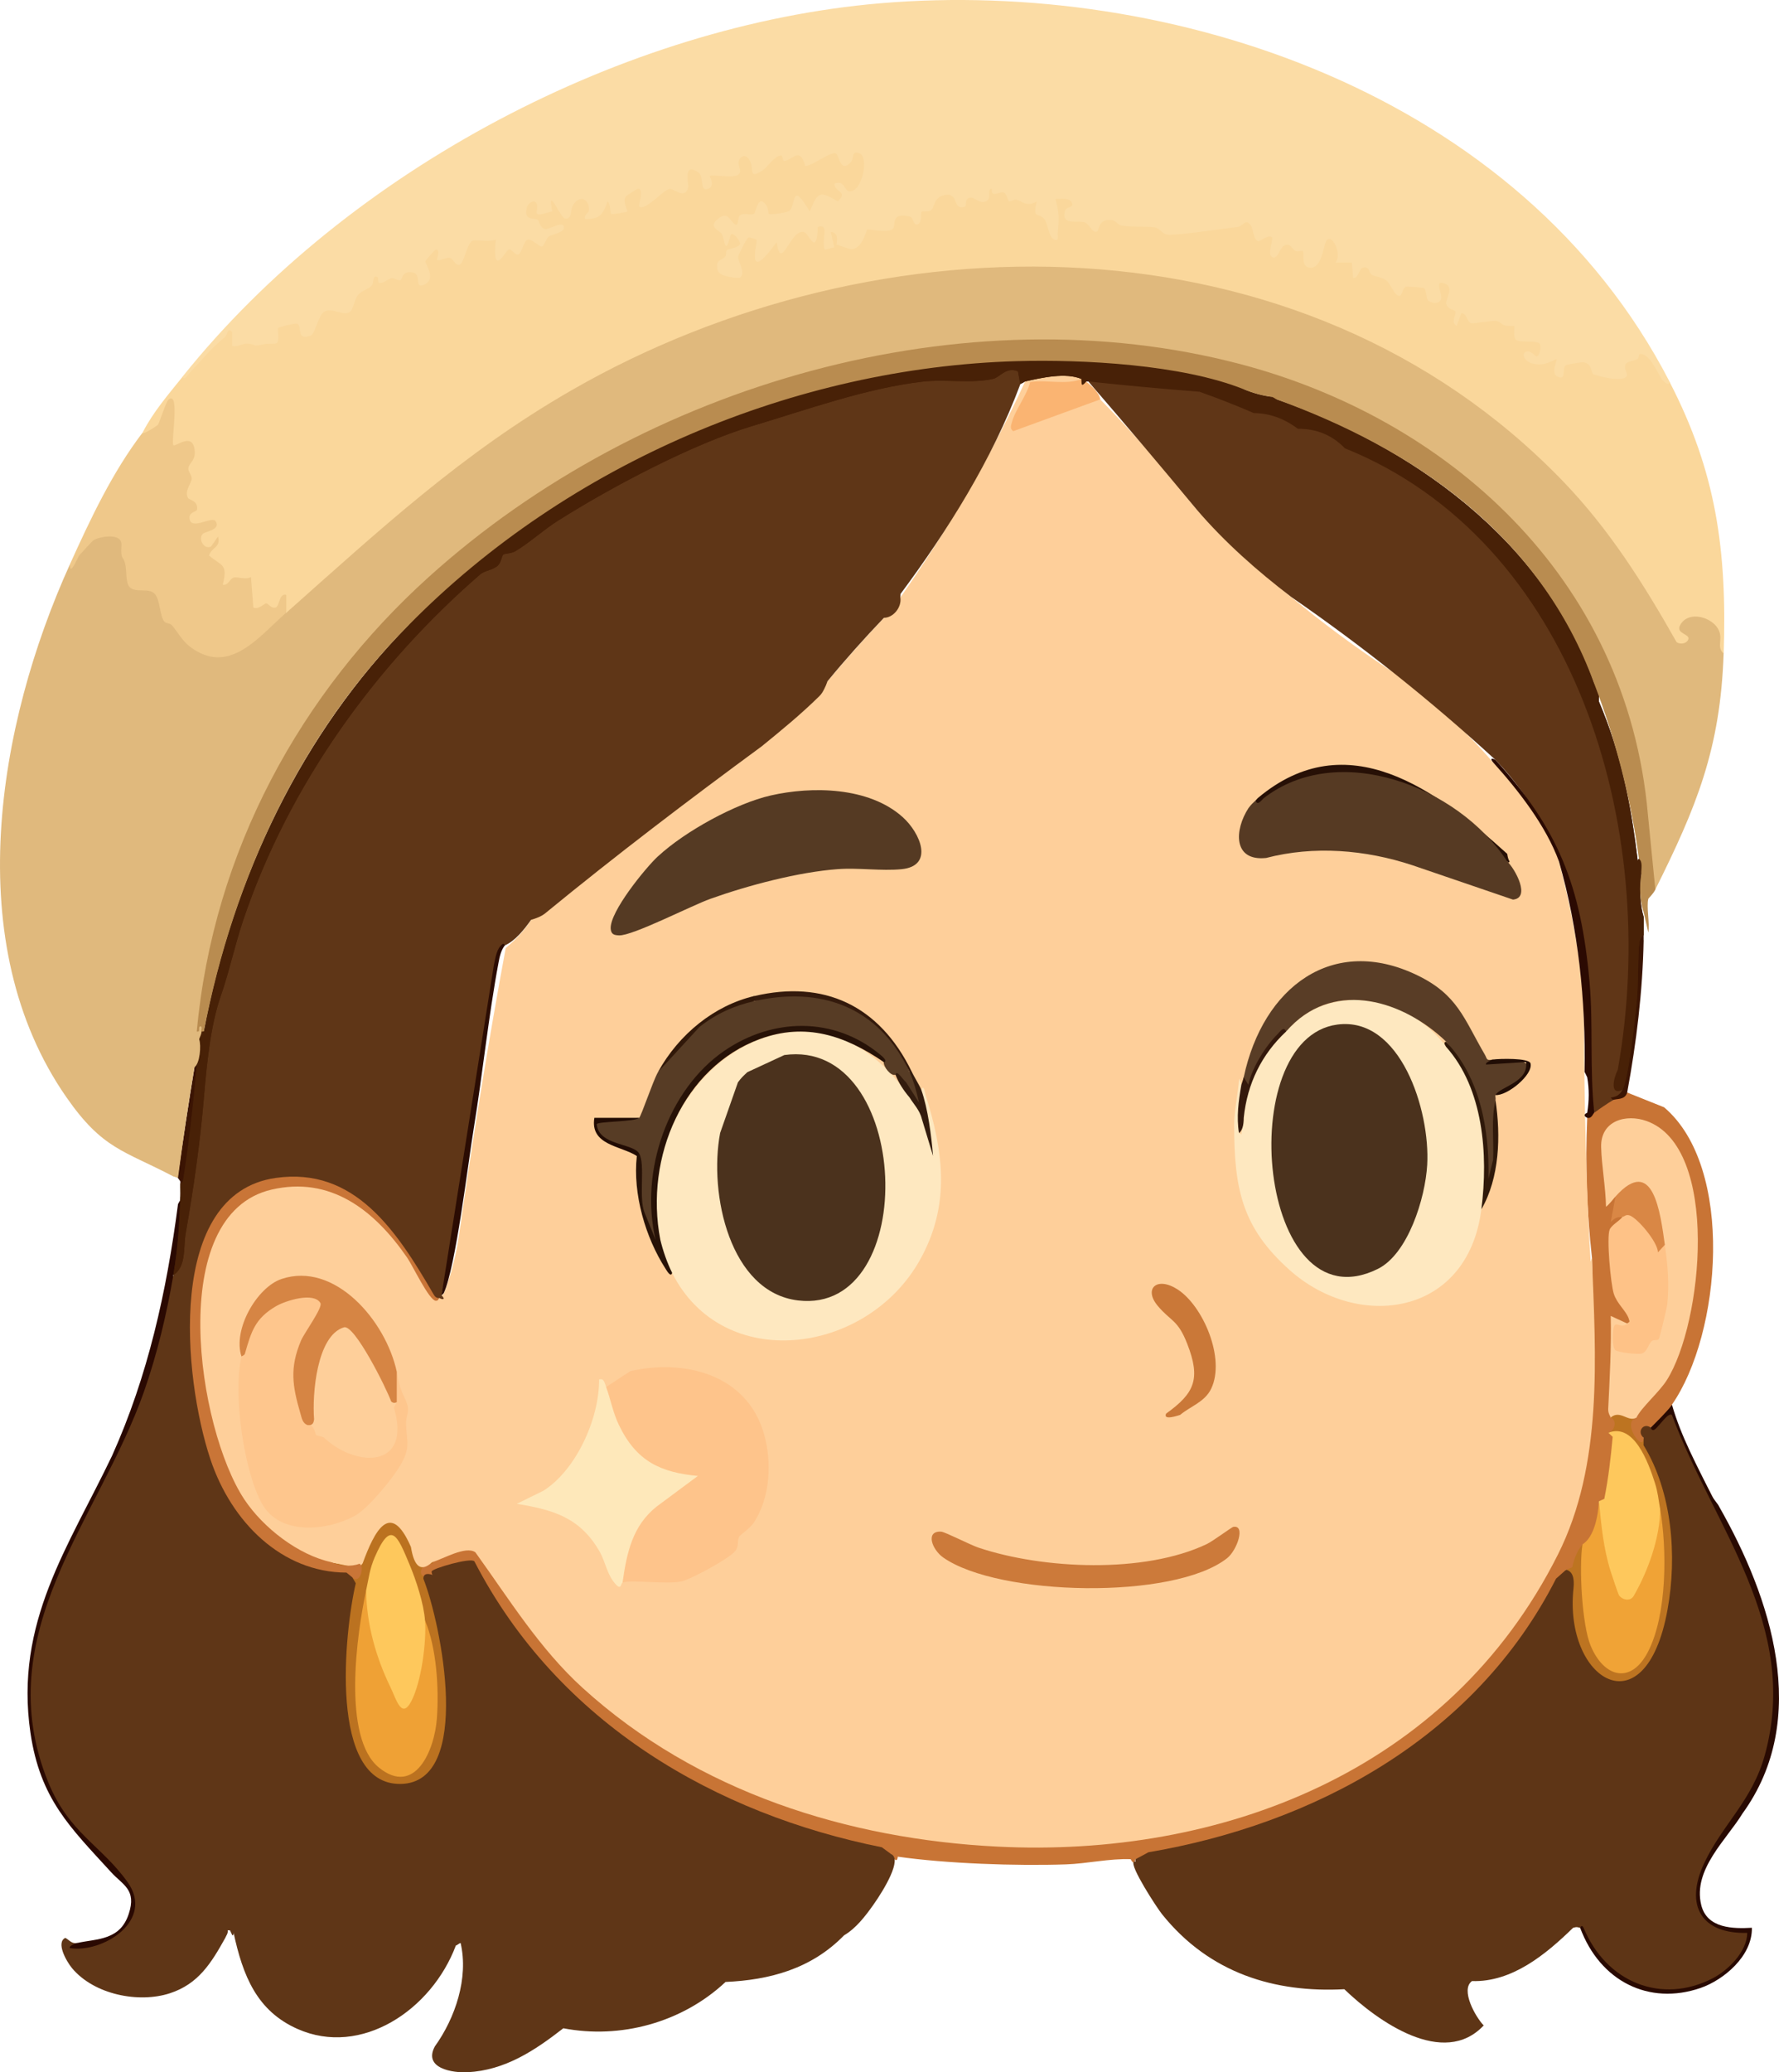 <?xml version="1.0" encoding="UTF-8"?>
<svg id="Capa_2" data-name="Capa 2" xmlns="http://www.w3.org/2000/svg" viewBox="0 0 282.07 328.49">
  <defs>
    <style>
      .cls-1 {
        fill: #b98c50;
      }

      .cls-2 {
        fill: #220c04;
      }

      .cls-3 {
        fill: #603617;
      }

      .cls-4 {
        fill: #3b1503;
      }

      .cls-5 {
        fill: #2f190a;
      }

      .cls-6 {
        fill: #bd7421;
      }

      .cls-7 {
        fill: #fbdca5;
      }

      .cls-8 {
        fill: #fab472;
      }

      .cls-9 {
        fill: #482107;
      }

      .cls-10 {
        fill: #e0b97d;
      }

      .cls-11 {
        fill: #2b0c03;
      }

      .cls-12 {
        fill: #c87435;
      }

      .cls-13 {
        fill: #fec68d;
      }

      .cls-14 {
        fill: #fee8ba;
      }

      .cls-15 {
        fill: #210d05;
      }

      .cls-16 {
        fill: #593d26;
      }

      .cls-17 {
        fill: #fad79b;
      }

      .cls-18 {
        fill: #290a02;
      }

      .cls-19 {
        fill: #331c0e;
      }

      .cls-20 {
        fill: #bb7220;
      }

      .cls-21 {
        fill: #c97537;
      }

      .cls-22 {
        fill: #563a23;
      }

      .cls-23 {
        fill: #2a0902;
      }

      .cls-24 {
        fill: #3b1403;
      }

      .cls-25 {
        fill: #5e3516;
      }

      .cls-26 {
        fill: #fecf9a;
      }

      .cls-27 {
        fill: #271207;
      }

      .cls-28 {
        fill: #fec85c;
      }

      .cls-29 {
        fill: #fec48b;
      }

      .cls-30 {
        fill: #cc7a3a;
      }

      .cls-31 {
        fill: #efc88a;
      }

      .cls-32 {
        fill: #2b0a02;
      }

      .cls-33 {
        fill: #f0a336;
      }

      .cls-34 {
        fill: #271006;
      }

      .cls-35 {
        fill: #573c25;
      }

      .cls-36 {
        fill: #553a23;
      }

      .cls-37 {
        fill: #5f3617;
      }

      .cls-38 {
        fill: #4b321d;
      }

      .cls-39 {
        fill: #d98745;
      }

      .cls-40 {
        fill: #311809;
      }

      .cls-41 {
        fill: #fec287;
      }

      .cls-42 {
        fill: #ca7838;
      }

      .cls-43 {
        fill: #d68544;
      }

      .cls-44 {
        fill: #341a0c;
      }

      .cls-45 {
        fill: #efa135;
      }

      .cls-46 {
        fill: #34190c;
      }

      .cls-47 {
        fill: #fee8c0;
      }
    </style>
  </defs>
  <g id="Capa_1-2" data-name="Capa 1">
    <g id="aretes">
      <g id="Partes">
        <path id="delineado_arete_iz" class="cls-20" d="M52.47,247.63c.93.2,3.46.7,4.12.22.27-.19,1.92-4.88,2.97-6.05,3.62-4.04,6.71,2.85,7.09,6.24.6-.5,1.34-.26,1.86-.4.5,0,.86-.18.74.4-1.67.03-2.95.98-.74,1.61-.13.05-.74.48-.75.64,2.58,8.22,5.22,18.19,2.88,26.81s-10.93,8.62-14.51,1.4c-3.31-6.69-2.03-21.29-.31-28.44.02-.09,1.15-.66.74-1.61l-4.31-.39.21-.42h.01Z"/>
        <path id="delineado_arete_der" class="cls-6" d="M259.49,224.69c-.39.81.06,2.53.58,3.26.27.38.52-.06.54-.04,6.28,7.88,6.8,26.18,2.02,34.98-5.21,9.61-13.2,1.98-13.95-6.21-.23-2.52.48-5.47-.38-7.84.56-1.1.58-2.14,1.41-3.51.25-.41.78-1.54,1.21-.51l.67.57c-.26,2.73-.19,5.53.05,8.28,1.58,18.12,11.75,10.87,11.46-3.55l.12-10.93-.84-.48c-.72-3.69-2.32-11.28-6.76-10.95l-.61-.64c.08-.99.34-1.83.37-2.41-.04-2.19,3.14-.94,4.1,0v-.02Z"/>
        <path id="dorado_arete_der" class="cls-33" d="M263.22,239.18c1.1,6.39,1.13,16.75-1.93,22.67-2.69,5.19-6.95,4.08-9.07-.94-1.4-3.31-1.87-12.56-1.31-16.1.26-1.63,2.16-4.98,2.61-6.84l.86,1.11c0,2.01,1.83,13.34,3.56,13.67,1.27.24,4.89-10.59,4.51-12.72l.77-.85Z"/>
        <path id="amarilli_arete_der" class="cls-28" d="M263.22,239.18c0,4.58-1.94,9.92-4.19,13.8-.57.98-1.89.57-2.34-.12-.11-.17-1.15-3.24-1.32-3.8-1.15-3.67-1.47-7.27-1.85-11.08.66-2.75,1.27-7.97,1.49-10.87,4.04-1.58,6.32,4.61,7.38,7.94.48,1.49.57,2.65.83,4.14h0Z"/>
        <path id="dorado_arete_iz" class="cls-45" d="M67.39,256.88c1.83,4.32,2.23,10.75,1.88,15.51-.38,5.18-3.52,12.34-9.15,7.83-5.92-4.75-3.54-21.36-2.05-28.17l.78,1.19c-.77,2.46,4.19,16.56,5.21,16.75,1.16.22,3.16-10.94,2.62-12.5l.71-.61h0Z"/>
        <path id="amarillo_arete_iz" class="cls-28" d="M67.39,256.88c.25,3.43-.59,9.74-2.16,12.76-1.57,3.02-2.42-.35-3.33-2.21-2.28-4.69-3.82-10.06-3.84-15.38.41-1.87.55-3.35,1.35-5.19,2.6-6.03,3.61-3.45,5.54,1.18,1.04,2.49,2.24,6.14,2.44,8.84h0Z"/>
      </g>
    </g>
    <g id="rostro_piel">
      <g id="PARTES">
        <path id="contorno_rostro" class="cls-12" d="M258,173.18l5.85,2.34c11.24,9.52,9.07,35.9,1.23,47.16l-.04,1.28c-1.14.72-2.25,1.5-3.32,2.34-.46.46-1.17.61-1.12,1.61.01,2.51-3.61-2.49-1.12-3.22l-.33-.95c9.31-7.78,12.31-30.91,6.35-41.14-1.79-3.08-7.18-6.6-10.05-3.36-1.49,1.68-.55,9.7.16,10.25.14.11.32.16.51.19l.48.13c-.19,1.35.02,2.37.64,3.09.23.79-.23,1.57-1.38,2.36-.25,4.96-.08,9.69,3.09,13.59.23,1-.11,1.43-.97.95-2.82-.78-3.03,1.6-1.88,4.49.15,1.68.06,8.49-.25,9.68-.07.3-.27.52-.48.72,1.09.43.67,2.16-.37,2.41l.7.66c-.3,3.29-.68,6.59-1.33,9.83l-.85.38c-.13,2.32-.73,5.65-2.61,6.84-.77.92-1.31,2.13-1.62,3.63l-.99.39c-6.21,12.2-14.37,22.23-25.4,29.55-12.87,8.54-27.8,14.44-42.87,16.33-.15.73-.43.65-.75,0-3.3-.13-6.96.71-10.24.82-7.81.28-19.13-.13-26.69-1.22-.07.84-.44.71-1.12-.4-5.81-.95-12.14-2.86-17.73-4.81-20.16-7.06-38.46-20.64-48.72-41.01-.28-.18-5.7,1.31-6.28,1.56-2.5,1.2-2.26-2.02.21-1.8l-.21-.21c-.03-.19-.05-.38-.01-.55.15-.67,6.41-3.09,7.34-1.62,7.69,11.68,15.24,21.3,26.67,29.06,43.44,29.52,120.15,23.76,144.85-30.6,4.94-10.88,4.97-23.94,4.65-35.8.44-.45.64-.99.57-1.63l-.16-7.16c-.82-7.39-1.07-14.77-.75-22.13.11-.51.64-1.18,1.12-.8.02-1.38,1.89-2.84,2.98-2.01.51-.42,1.55-.94,2.24-1.21h0Z"/>
        <path id="cabeza" class="cls-26" d="M171.46,60.09c-.04.94-.51,1.11-1.28,1.15l-6.29.06c-.98,2-1.91,4-2.78,6.02l12.46-4.54.88.53c5.32,5.41,10.37,11.17,15.16,17.3,9.4,9.78,19.77,18.39,31.11,25.84,5.94,4.13,11.28,8.93,16.02,14.41,4.31,4.04,8.73,9.8,10.44,15.7,2.28,8.68,4.02,17.85,3.97,27.06.08,12.05.33,24.24,1.05,36.38,0,.03.09-.27.21-.66.61,15.74,1.78,32.81-5.4,47.09-17.4,34.64-53.74,48.04-88.8,46.29-23.61-1.18-47.58-8.57-65.83-25.16-6.82-6.2-11.58-13.96-17.01-21.5-1.54-1.08-5.13,1.08-6.85,1.57-1.73,1.6-2.85.8-3.36-2.4-3.29-7.6-5.81-2.44-7.66,2.58l-.62.78c-1.44-.31-2.9-.62-4.39-.95l-.96.59c-16.49-4.44-22.17-28-20.16-43.98,2.86-22.79,24.58-21.09,34.23-4.55,1.12,2.44,2.47,4.47,4.05,6.09.12-.07.28-.27.37-.4l.37-.4c1.2-3.04,2.05-6.47,2.55-10.29,2.11-14.88,4.52-29.68,7.24-44.41,1.74-1.48,3.08-2.96,4.01-4.46,14.7-14.07,32.67-23.37,47-37.83,2.86-3.41,5.89-6.81,8.95-10.06.87-1.09,1.76-2.09,2.61-3.22,7.51-10.75,14.22-22.14,19.77-34.21.49-1.5,3.93-1.69,5.44-1.69,1.94-.31,3.11.12,3.51,1.29v-.02Z"/>
        <path id="linea_oreja_af_iz" class="cls-21" d="M69.63,205.77c-.07.04-.1.45-.54.42-1.05-.06-3.62-5.5-4.53-6.83-5.29-7.68-12.23-12.94-21.5-10.79-16.93,3.93-11.75,37.91-4.32,49.11,3.03,4.56,8.6,8.81,13.73,9.93,1.31.59,3.15.8,4.51.27.85.24.19,3.4-1.15,2.14-8.77.84-17.54-5.96-21.46-14.08-6.09-12.59-9.72-45.71,7.64-49.73,13.16-3.05,22.36,8.08,27.62,19.54v.02Z"/>
        <path id="color_oreja_der" class="cls-26" d="M259.49,224.69c-1.31.85-2.57-1.29-4.1,0,0-.07-.44-.62-.4-1.36.24-4.91.51-9.82.4-14.74l2.61,1.21c.5,1.23-.52,1.18-1.49,1.1-1.33,3.77,4.05,4,4.97,1.05,1.37-.04,2.04-3.9,2.13-5.27.19-2.73.19-5.43-.24-8.14l.59-1.22c-.37.03-.64-.12-.82-.46-.69-7.96-2.71-10.32-6.06-7.07l-.95-.11c-.49.55-.94,1.2-1.49,1.61-.05-3.04-.69-6.46-.77-9.45-.11-4.25,4-5.3,7.21-4.14,11.66,4.18,8.93,32.05,3.19,41.09-1.2,1.89-4.03,4.33-4.79,5.9h0Z"/>
        <path id="adentro_orj_der" class="cls-41" d="M257.25,192.89c.17-2.72,3.37.28,4.31,1.6.71,1.22,1.51,2.16,2.41,2.82.44,3.13.74,6.23.38,9.47-.06.56-1.18,5.2-1.32,5.44-.21.36-.8.07-1.12.35-.57.51-.73,1.69-1.55,1.97-.66.22-3.77-.16-4.23-.51-.55-.41-.52-3.23-.18-3.86.37-.68,1.17.5,2.06-.38.31-.31.48-.1.22-.81-.46-1.27-1.85-2.3-2.36-3.92-.48-1.51-1.17-8.9-.65-10.15.31-.73,1.54-1.36,2.04-2.02h0Z"/>
        <path id="linea_oreja_der" class="cls-39" d="M263.97,197.32l-1.09,1.19c-.05-1.67-3.27-5.44-4.5-5.85-.61-.2-.83.2-1.12.23-.81.1-.99-.02-1.86.8l.74-4.02c6-6.69,7.12,2.59,7.83,7.65Z"/>
        <path id="rubor" class="cls-29" d="M98.72,250.85l-.62-.93c.5-7.64,4.84-11.79,10.45-15.38-4.54-.74-7.97-2.76-10.42-7.04-1.1-1.92-2.78-5.63-2.02-7.64l3.83-2.51c8.18-1.91,18.41.25,21.19,9.93,1.3,4.54.97,10.12-1.58,14.04-.64.98-2.18,1.95-2.36,2.29-.34.66,0,1.44-.57,2.2-.88,1.2-7.08,4.53-8.55,4.86-2.33.52-7.92-.3-9.35.18h0Z"/>
        <path id="color_oreja_iz" class="cls-13" d="M48.74,225.89c.59-.22,1.04.31,1.36,1.6l1.19.33c5.15,4.89,14.08,4.99,11.16-4.71l.46-.85-.73-3.16c-.19-.91.05-1.47.73-1.67.47,2.15.38,2.33,1.23,4.12,1.1,2.32.22,2.38.25,4.15.05,2.87.8,3.66-.93,6.6-1.28,2.17-5.12,6.84-7.17,7.96-4.37,2.4-11.91,3.24-14.78-1.95s-4.61-17.52-3.21-23.3c.42-4.76,2.3-7.31,6.33-9.25,2.82-1.36,9-1.71,6.09,3.22-4.27,5.38-3.86,10.55-1.97,16.89v.02Z"/>
        <path id="linea_oreja" class="cls-43" d="M62.91,217.44v4.83c-.33.16-.62.13-.89-.12-.76-2.11-5.81-12.25-7.48-11.75-4.31,1.29-5.06,10.6-4.74,14.58-.08.71-.34,1.01-1.07.91-.78-.33-.88-1.09-1.1-1.84-1.28-4.38-1.72-7.22.09-11.53.52-1.23,3.49-5.26,3.09-5.96-1.05-1.82-5.55-.38-7.04.49-3.32,1.94-3.92,3.98-4.94,7.54-.07.26-.53.38-.54.43-1.43-4.3,2.49-10.99,6.34-12.28,8.4-2.82,16.52,6.54,18.28,14.7h0Z"/>
        <path id="sobra_frente" class="cls-8" d="M172.21,60.49c.86.63,2.09,1.78,2.24,2.82l-13.8,5.04c-.58-.46-.35-.84-.2-1.43.47-1.88,2.41-4.3,2.88-6.36,2.62-.41,5.65.5,8.15-.47.22.09.57.26.75.4h-.02Z"/>
      </g>
    </g>
    <g id="expresion">
      <g id="PARTES1">
        <path id="claro_ojo_iz" class="cls-47" d="M144.23,173.98c1.92,1.58,2.45,1.36,1.59-.66l.27-.55c.36-1.01.56.44.64.71,2.89,9.16,3.99,17.53-.86,26.22-8.44,15.12-31.29,18.08-39.32,2.04-1.05-1.09-2.77-3.85-1.87-5.23-5.22-25.56,23.62-46.36,39.54-22.54h0Z"/>
        <path id="claro_ojo_der" class="cls-47" d="M229.28,165.93c5.2,4.8,6.43,13.22,6.37,20.37.34,1.64.08,3.43-.77,5.38-2.16,17.03-19.58,19.29-30.39,9.65-7.55-6.73-8.82-12.84-8.81-23.13,0-2.19.66-4.98.78-7.24l.37,1,.42.52c-.25,2.35-.52,4.72-.79,7.12.82.21-.09,1.34.33.37l.42-2.79c-1.01-2.7.87-6.01,2.25-8.41,1.08-1.88,2.29-3.69,3.85-5.15.13-.13.36-.14.61-.12-.51-.97-.18-1.35.75-.8,6.97-7.16,18.94-4.49,24.62,3.22h0Z"/>
        <path id="pestana_iz" class="cls-35" d="M144.23,169.96c2.54,3.59,2.37,7.94-.82,1.85-.4-.72-.87-1.21-1.42-1.45-.73.29-1.93-1.26-1.87-2.01-17.83-16.08-41.05,5.93-35.93,28.17-.17.04-.35.07-.51.06-1.49-.12-3.01-11.88-2.35-13.73-.1.09-.2.15-.27.12-.77-.28-4.84-1.97-5.33-2.43-.81-.76-1.76-1.73-1.11-2.88l6.71-.44c.36-.34,2.14-5.72,2.98-7.24,3.82-5.19,8.77-10.95,15.29-11.27,9.3-3.6,20.67,1.13,24.62,11.27v-.02Z"/>
        <path id="estrella_mejilla" class="cls-14" d="M98.72,250.85c-.34.12-.15,1.59-1.49-.2-1-1.34-1.33-3.22-2.09-4.58-3.13-5.58-7.53-6.76-13.2-7.69l4.22-2.08c5.13-3.22,8.87-11.35,8.83-17.63.78-.27.9.61,1.12,1.21.74,2.02,1.04,3.96,2.04,6.04,2.78,5.76,6.63,7.48,12.5,8.04l-6.52,4.84c-3.81,3.02-4.75,7.25-5.42,12.06h.01Z"/>
        <path id="pestana_der" class="cls-16" d="M197.2,170.76c3.06-14.35,14.14-22.62,27.49-16.18,6.45,3.11,7.4,6.87,10.73,12.58.42.72.18,1,1.32.78l.19.35c8.29-1.29,5.79,2.83.19,5.28-.07.14.06.56,0,.8l-.08,9.49c-.09.98-.36,2.94-1.29,3.09.08-8.06-1.51-15.67-6.46-21.84-6.78-6.52-17.4-9.74-24.62-2.41-.14.12-.47.54-.75.8-.6.39-.73.4-.4.03-2.49,2.17-4.41,5.27-5.42,8.58-.73.46-1.03,0-.89-1.37v.02Z"/>
        <path id="boca" class="cls-30" d="M195.56,242.03c1.98-.33.58,3.72-1,4.97-8.47,6.67-36.24,6.02-44.99-.1-1.83-1.28-2.88-4.27-.34-4.11.62.04,4.62,2.1,5.9,2.53,10.24,3.43,26.3,4.17,36.23-.57.94-.45,3.96-2.69,4.2-2.73h0Z"/>
        <path id="nariz" class="cls-42" d="M187.13,224.28c-.31.08-2.77.96-2.24-.2,4.52-3.24,5.53-5.5,3.35-11.07-1.51-3.87-2.56-3.49-4.68-6.02-2.27-2.71-.14-4.72,3.15-2.6,4.03,2.6,7.63,10.94,5.33,15.74-1.01,2.11-3.3,2.79-4.92,4.15h0Z"/>
        <path id="delineado_int_iz" class="cls-27" d="M140.13,168.35c-6.18-4.21-12.38-6.3-19.61-3.66-12.09,4.41-18.37,18.68-15.82,31.84.41,1.71,1.09,3.68,1.87,5.23-.21.85-.93-.48-1.06-.67-3.16-4.92-5.2-11.83-4.54-17.84-.45-.61-.24-.83.37-.4,1.01,1.7-.11,6.99.85,9.35l1.76,4.34c-2.58-10.93,2.02-23.86,10.85-29.94,7.66-5.28,17.43-5.52,24.76.58.16.13,1.32,1.03.57,1.2v-.03Z"/>
        <path id="deli_2_der" class="cls-5" d="M229.28,165.13c5.38,5.64,6.9,13.86,6.72,21.73l.74-3.02c.14-3.17-.34-6.43.38-9.45.85,5.65.65,12.32-2.24,17.3,1.11-8.72.31-19.15-5.6-25.76-.33-.48-.33-.75,0-.8Z"/>
        <path class="cls-34" d="M238.98,135.35c.06.42.14.86.37,1.21-.11.21-.24.21-.37,0l-1.15-.33c-8.69-11.65-26.23-17.98-38.1-8.24-.75.12-.98-.33-.66-1.09.13-.12.24-.29.37-.4,14.18-11.92,28.36-1.26,39.54,8.85h0Z"/>
        <path id="deli_1_iz" class="cls-44" d="M144.6,169.96c-.11.31-.23.31-.37,0-4.95-10.57-14.3-13.6-24.62-11.27-1.01-.15-.92-.41,0-.8,10.94-2.58,19.83,1.39,24.99,12.07h0Z"/>
        <path id="deli_3_iz" class="cls-19" d="M141.99,170.36c.18-.89,1.15.78,1.68,1.2l2.04,3.22c-.29-1.45-.88-3.54-1.49-4.83h.37c.37.77,1.3,2.26,1.49,2.82,1.06,3,1.59,7.25,1.86,10.46l-1.79-5.91c-.32-1.35-1.37-2.4-1.93-3.35-1.02-1.19-1.77-2.39-2.24-3.62h.01Z"/>
        <path id="deli_3_der" class="cls-46" d="M203.91,163.52c-3.83,3.59-6.15,8.19-6.71,13.68,0,1.21-.24,2.02-.75,2.41-.42-2.55-.07-5.08.37-7.65.03-.16.27-.71.37-1.21l.74,1.2c.58-2.73,2.75-6.16,4.66-8.05.3-.3.99-1.35,1.31-.4v.02Z"/>
        <path id="deli_2_iz_" class="cls-40" d="M119.61,158.69c-3.2.72-6.07,2.01-8.7,4.09l-6.59,7.17c3.3-6,8.93-10.57,15.29-12.07v.8h0Z"/>
        <path id="delineado_pestaña_iz" class="cls-2" d="M101.33,177.2c-.68.65-6.72.55-6.72,1.01.32,3.39,5.74,2.98,6.72,4.62-.07.15-.36.33-.37.4-2.51-1.61-7.44-1.69-6.72-6.04h7.09,0Z"/>
        <path id="delineado_pestaña_der" class="cls-15" d="M237.11,173.58c.69-1.3,5.32-2.03,4.85-5.23l-6.34.4c-.17-.37,1.05-.79,1.12-.8.97-.14,5.74-.28,5.94.63.41,1.84-3.78,5.18-5.57,5h0Z"/>
        <path id="ceja_iz" class="cls-36" d="M104.32,135.75c4.3-3.99,12.36-8.4,17.9-9.66,6.51-1.48,15.52-1.38,20.89,3.42,2.82,2.52,5.05,7.76-.17,8.27-3.2.31-6.82-.25-10.09-.01-6.22.45-14.31,2.59-20.25,4.72-2.94,1.05-12.32,5.88-14.45,5.78-.74-.03-1.25-.14-1.32-1.04-.19-2.68,5.54-9.67,7.47-11.47h.02Z"/>
        <path id="ceja_der" class="cls-22" d="M238.98,136.55c1.26,1.2,3.77,5.8.91,6.05l-15.89-5.43c-7.53-2.5-15.7-3.14-23.25-1.17-5.27.55-5.05-4.42-2.8-7.9.46-.61.61-.72,1.12-1.21.31.96,1-.13,1.32-.38,11.76-9.1,30.69-1.97,38.59,10.04Z"/>
        <path id="ojo1" class="cls-38" d="M117,171.57c.58-.78.82-.98,1.49-1.61l5.87-2.72c20.17-2.79,21.73,41.2,2.19,38.9-10.82-1.28-14.19-16.86-12.37-26.54l2.82-8.03Z"/>
        <path id="ojo2" class="cls-38" d="M212.03,162.41c10.02-1.33,14.75,13.61,14.26,22.23-.3,5.31-3.05,14.14-7.83,16.5-18.99,9.41-23.09-36.52-6.43-38.73Z"/>
      </g>
    </g>
    <g id="cabello">
      <g id="PARTES2">
        <path id="cabello_izquierdo" class="cls-37" d="M27.48,202.15l.66-1.39c1.91-11.92,3.4-23.95,4.49-36.09,5.12-22.89,13.91-42.6,29.08-60.22,4.81-5.58,10.54-12.11,16.74-15.38.6-1.78,1.28-2.05,2.93-2.39,15.21-11.6,32.53-18.96,50.7-23.88,8.88-2.4,16.49-3.5,25.36-3.54,2.13-1.97,6.19-1.8,4.34,1.64-4.51,12.06-11.54,23.2-18.99,33.24l-.03.57c.23,1.57-1.13,3.22-2.61,3.22-3.02,3.16-6.21,6.72-8.95,10.06-.15.44-.32.86-.53,1.26s-.42.77-.71,1.05c-2.89,2.86-6.04,5.44-9.17,7.99-11.65,8.56-23.11,17.27-34.33,26.47-.66.54-1.47.81-2.26,1.05-1.05,1.5-2.52,3.34-4.1,4.02-.74.2-1.23,1.68-1.44,3.2-2.42,17.55-5.29,35-8.63,52.33.56.53.33.76-.37.4-.49.03-.72-.24-.94-.63-5.83-10.06-12.51-20.2-25.02-18.41-17.44,2.5-14.64,31.64-10.36,44.53,3.33,10.04,11.34,18,21.6,18.03l.92.75.55.94c-1.8,7.68-4.36,31.94,7.09,31.81,11.59-.14,6.42-25.52,3.63-32.53,0-.71.47-.92,1.42-.62-.07-.18-.12-.36-.11-.53.03-.45,6.23-2.27,6.78-1.6,13.32,25.79,38.46,40.08,64.6,45.32l1.47,1.08c1.8.78-1.07,5.57-2.82,8.05-1.29,1.82-2.76,3.73-4.64,4.83-5.24,5.38-11.91,7.08-18.79,7.39-6.91,6.47-16.69,9.08-25.72,7.34-4.57,3.56-9.27,6.67-15.2,6.97-2.34.12-7.04-.6-5.18-4.08,3.23-4.49,5.39-10.85,4.09-16.41-.22.04-.51.35-.75.4-3.85,10.25-15.02,17.7-25.1,13.23-6.46-2.86-8.68-8.42-10.16-15.33,0-.03.11.46-.18.49l-.38-.8h-.36c.08.49-.22.81-.38,1.2-2.23,4.01-4.27,7.31-8.78,8.78-4.91,1.61-12,.24-15.52-3.98-.92-1.11-2.58-4.09-1.06-4.8.59.31,1.02.99,1.87.8.47.55-.6.59-.55.58,4.89-.9,12.32-3,8.31-10.03l-7.1-7.56c-12.08-12.89-9.28-32.45-1.36-47.05,6.76-12.87,13.26-25.79,15.41-40.76l.59-1.02h-.05Z"/>
        <path id="cabello_der_abajo" class="cls-25" d="M261.73,226.3c.5-.37.68-.39.54-.06.84-.98,1.76-1.87,2.77-2.66l2.92,7.02c10.85,19.71,21.55,42.5,4.18,62-4.94,6.69-3.78,14.23,5.2,13.39-.09,4.77-5,8.18-8.94,9.18-8.18,2.07-14.34-2.3-17.85-9.59-.6-.1-.44-.17-1.12,0-4.33,4.22-9.69,8.65-16.04,8.45-1.89,1.37.59,5.74,1.86,7.03-6.35,6.76-16.77-.61-22.1-5.74-10.98.59-21.37-2.49-28.91-11.9-.82-1.02-5.15-7.66-4.47-8.31.09-.09,2.42,0,2.19.43-.39.71-.58.59-.65-.31-.99.15-1.41-.02-1.26-.52l2.05-1.1c25.84-4.39,51.69-17.9,64.62-43.37l1.59-1.41c.97.22,1.36,1.2,1.18,2.93-1.57,14.55,11.41,22.64,14.9,3.43,1.56-8.57.73-18.72-3.8-26.11l.02-1.18c-1.13-.91-.06-2.46,1.12-1.61h0Z"/>
        <path id="linea_cabello_der" class="cls-18" d="M272.55,238.77c8.26,14.48,14.63,33.68,3.73,48.7-2.52,4.14-7.91,8.89-6.54,14.5.92,3.77,5.13,3.77,8.03,3.61.1,4.49-4.49,8.28-8.13,9.54-8.17,2.82-15.95-1.04-19.1-9.54.04,0,.21-.61.53-.02,3.62,8.74,12.43,12.2,20.5,8.02,2.36-1.22,5.45-4.18,5.46-7.19-7.07.2-10.09-4.16-6.78-11.14,2.89-6.09,7.59-9.85,9.57-17.04,5.66-20.59-8.17-36.24-14.73-53.92-.5-.4-1.65,1.23-2.04,1.61-.3.3-.99,1.35-1.31.4.92-.93,2.66-2.62,3.36-3.62,1.45,5.08,4,9.68,6.28,14.35.32.66.97,1.31,1.18,1.75h-.01Z"/>
        <path id="linea_cabello_iz" class="cls-23" d="M27.48,202.15c-1.07,6.27-2.58,12.55-4.67,18.5-7.05,20.07-24.76,38.31-15.16,61.86,3.29,8.08,8.41,9.99,12.57,15.82,4.37,6.12-3.95,11.31-9.15,10.47-.15-.38.97-.77,1.12-.8,3.2-.71,6.83-.38,8.22-4.61,1.28-3.88-.9-4.54-2.82-6.65-6.46-7.08-11.21-11.54-12.76-22.05-2.57-17.54,6.09-29.58,12.95-43.96,5.68-12.64,8.64-25.99,10.44-39.84.02-.16.56-.73.37-1.21.32.31.59.68.7,1.14.44,1.93-.91,9.33-1.82,11.33h.01Z"/>
        <path id="linea_cabello_af_or" class="cls-4" d="M260.61,149.03c-.16,8.13-1.14,16.19-2.61,24.15-.39,1.28-1.73.91-2.24,1.21-2.03.29.09-2.02,1.49-1.61l-.27-.55c1.53-7.9,2.42-15.94,2.67-24.13l.95.14v.8h.01Z"/>
        <path id="linea_cabello_sombrero" class="cls-9" d="M197.2,61.7c1.49.62,2.99,1.03,4.48,1.21.57-.92.89-.69.75.4,20.85,7.28,42.32,21.96,50.36,45.07,1.14.34,1.35.91.75,2.01l-.04.78c3.58,8.4,5.08,16.32,6.19,25.38,0,.02-.06-.27.19-.41,1.3-1.04,1.74,2.22.37,2.41-.33,2.7-.2,4.98.37,6.84.01.94,0,1.88,0,2.82-.62.42-.7,1.09-.75,1.8-.2,2.85-.09,5.99-.37,8.86-.25,2.61-1.28,12.07-2.24,13.89-2.08.95-1.43-1.85-.75-3.2,6.88-38.72-6.99-83.88-43.27-98.5-2.02-2.09-4.51-3.12-7.46-3.09-2.17-1.64-4.5-2.47-6.98-2.49-2.85-1.23-5.72-2.36-8.61-3.38-5.98-.47-11.85-1.01-17.6-1.63h-.37c-.69.78-.74.66-.75-.4-2.51-1.06-6.34-.19-8.95.4-.24.17-.49.3-.75.4l-.37-2.01c-1.88-.77-2.84.94-3.92,1.19-3.39.78-7.67.03-11.16.44-8.92,1.03-18.33,4.43-27.07,7.05-9.37,2.81-22.23,9.59-30.8,15.01-2.32,1.47-4.62,3.58-6.74,4.82-.68.4-1.64.34-1.92.55-.23.17-.3,1.17-.84,1.71-.71.72-2.07.79-2.8,1.41-16.41,14.2-30.3,33.19-37.59,54.83-1.33,3.93-2.21,8.14-3.52,11.89-1.69,4.81-2.26,11.02-2.69,16.02-.62,7.34-1.64,14.47-2.92,21.8-.37,2.09.15,5.18-1.95,6.55.79-4.64.94-7.96,1.12-12.48.03-.67-.02-1.34,0-2.01.22-.12.38-.29.42-.54,1.17-7.3,1.91-15.2,2.56-22.4-.93-.55-.6-1.17.37-1.21.1-.35.22-.34.37,0,4.65-24.56,15.7-47.39,32.45-64.39.17-.46.36-.91.59-1.33s.46-.81.77-1.12c29.75-30.53,79.31-45.4,119.36-38.82,2.2.36,10.24,1.73,11.3,3.11.17.22.29.47.41.73v.03Z"/>
        <path id="linea_cabello_mejilla" class="cls-11" d="M80.07,149.83c-.63.79-.83,1.74-1.02,2.73-1.63,8.69-2.51,17.6-3.94,26.33-.91,5.56-2.86,21.99-4.74,26.07-.05.11-.27.25-.37.4l8.31-52.41c.26-1.12.42-2.64,1.39-3.31.17-.12.36.2.38.18h-.01Z"/>
        <path id="linea_cabellito" class="cls-24" d="M31.58,164.72c1.22-.18.64.47.57,1.21-.7,7.45-2.26,14.85-2.8,22.33l-.75-.6v-.4l-.44-.6c.84-5.9,1.73-11.73,2.68-17.51.18-1.34.39-3.18.75-4.43h-.01Z"/>
        <path id="cabello_der_arriba" class="cls-3" d="M257.25,172.77c-.42.8-1.01,1.11-1.86,1.21l.37.4c-.84.49-2.18,1.41-2.98,2.01-.43-1.85-.68-3.85-.75-6,.55-18.65-2.08-36.54-14.92-49.94-10.21-9.37-21-17.97-32.36-25.81-5.39-4.12-10.52-8.63-15-13.86-5.66-6.83-11.38-13.59-17.17-20.29,1.35-1.27,4.5-.21,6.2-.04,3.16.31,8.89.24,11.81.94,2.74.66,5.96,2.66,8.75,3.43.93.26,1.95-.1,2.82.18.67.21,2.65,1.78,3.61,2.14,1.67.63,3.56.35,4.59.66.36.11,2.34,2.05,3.24,2.57,2.7,1.56,6.71,2.76,9.31,4.45,19,12.35,30.43,33.11,34.68,56.35,2.08,11.35,1.12,27.18-.35,38.57-.14,1.05-1.53,2.32.02,3.04h-.01Z"/>
        <path id="linea_cabello_orj_der" class="cls-32" d="M252.78,176.39c-.24.18-.39.96-1.12.8-.55-.24-.55-.57,0-.8.31-1.85.33-3.78,0-5.63l-.42-.86c.19-11.32-.96-22.56-4.06-33.35-2.05-5.66-6.51-11.36-10.44-15.7-.49-.57-.29-.77.37-.4,9.9,10.86,13.56,19.89,14.92,35.22.61,6.91,0,13.88.75,20.72Z"/>
      </g>
    </g>
    <g id="Gorrito">
      <g id="PARTES3">
        <path id="linea_cabello_sombrero1" class="cls-9" d="M197.2,61.7c1.49.62,2.99,1.03,4.48,1.21.57-.92.89-.69.75.4,20.85,7.28,42.32,21.96,50.36,45.07,1.14.34,1.35.91.75,2.01l-.04.78c3.58,8.4,5.08,16.32,6.19,25.38,0,.02-.06-.27.19-.41,1.3-1.04,1.74,2.22.37,2.41-.33,2.7-.2,4.98.37,6.84.01.94,0,1.88,0,2.82-.62.42-.7,1.09-.75,1.8-.2,2.85-.09,5.99-.37,8.86-.25,2.61-1.28,12.07-2.24,13.89-2.08.95-1.43-1.85-.75-3.2,6.88-38.72-6.99-83.88-43.27-98.5-2.02-2.09-4.51-3.12-7.46-3.09-2.17-1.64-4.5-2.47-6.98-2.49-2.85-1.23-5.72-2.36-8.61-3.38-5.98-.47-11.85-1.01-17.6-1.63h-.37c-.69.78-.74.66-.75-.4-2.51-1.06-6.34-.19-8.95.4-.24.17-.49.3-.75.4l-.37-2.01c-1.88-.77-2.84.94-3.92,1.19-3.39.78-7.67.03-11.16.44-8.92,1.03-18.33,4.43-27.07,7.05-9.37,2.81-22.23,9.59-30.8,15.01-2.32,1.47-4.62,3.58-6.74,4.82-.68.4-1.64.34-1.92.55-.23.17-.3,1.17-.84,1.71-.71.72-2.07.79-2.8,1.41-16.41,14.2-30.3,33.19-37.59,54.83-1.33,3.93-2.21,8.14-3.52,11.89-1.69,4.81-2.26,11.02-2.69,16.02-.62,7.34-1.64,14.47-2.92,21.8-.37,2.09.15,5.18-1.95,6.55.79-4.64.94-7.96,1.12-12.48.03-.67-.02-1.34,0-2.01.22-.12.38-.29.42-.54,1.17-7.3,1.91-15.2,2.56-22.4-.93-.55-.6-1.17.37-1.21.1-.35.22-.34.37,0,4.65-24.56,15.7-47.39,32.45-64.39.17-.46.36-.91.59-1.33s.46-.81.77-1.12c29.75-30.53,79.31-45.4,119.36-38.82,2.2.36,10.24,1.73,11.3,3.11.17.22.29.47.41.73v.03Z"/>
        <path id="sombrero_4" class="cls-10" d="M45.38,97.11c.21-.45.43-.9.69-1.31s.52-.8.85-1.1c16.9-15.61,34.57-30.21,55.16-39.67,56.61-26.01,130.36-16.54,163.45,44.6,1.88-5.25,8.76-2.49,7.51,3.01l.25.91c-.5,15.23-4.36,24.45-10.82,37.43l-.78-.27c-1.11-21.37-6.01-40.15-21.05-56.4-32.44-35.04-87.06-35.57-128.09-19.35-40.73,16.09-76.13,50.29-80.6,98.57,0,.44-.26.81-.37,1.21.35.97.11,3.86-.75,4.43-.96,5.71-1.83,11.56-2.61,17.55l-.74-.24c-7.85-4.13-11.19-4.27-16.93-12.52-16.97-24.36-10.97-59.11.52-84.47l.36.09c1.17-3.64,4.84-7.26,8.28-4.3.42,2.37.86,4.77,1.32,7.19,4.02.4,4.72,1.15,5.54,5.54l1.18.54c5.26,8.67,11.45,3.99,16.74-1.65l.9.23v-.02Z"/>
        <path id="sobrero_3" class="cls-7" d="M264.72,60.49c.07.24.12.48.08.7-.34,1.9-3.35-2.65-3.57-3.43.03-1.11-2.8.17-2.86.34,1.17,4.57-6.17,2.86-7.39.09l-2.23.35c-.1,3.05-3.17,2.52-3.01-.32-2.3,1.16-6.72-.82-3.83-3.31-1.77.12-2.49-.61-2.7-2.47-1.81-.8-3.75-.94-5.83-.42-.52-.11-.99-.42-1.4-.93-.53,1.72-2.18,1.42-2.21-.41.07-1.36-1.14-2.14-3.62-2.33-.47-1.8-1.47-2.49-2.99-2.06-1,2.05-2.27,1.64-3.81-1.24-1.44-.27-2.42-.91-2.94-1.91-1.27,2.5-2.61,1.89-2.83-.74-1.96.2-2.46-.23-2.23-2.37l-.47-1.2c-.41,3.57-3.99,6.89-4.94,1.9-.8-.14-1.34-.54-1.82-1.19-1.71,2.9-3.93,2.71-3.34-1.07-1.51,1.02-2.57.22-3.18-2.4-3.96,1.2-8.06,1.83-12.32,1.9-2.22-1.15-4.69-1.63-7.42-1.42-1.77-1.33-2.85-1.16-3.26.49l-1.02.44c-1.36-1.2-3.03-1.88-4.99-2.05.05,4.91-2.62,4-3.54-.15l-1.26-.78c-.41-1.81-2.56-2.02-4.06-1.94-.52-1.14-1.26-1.47-2.22-.97-.81,1.8-2.32,1.25-3.64.52-.41,2.51-2.66,1.72-3.33-.38l-.84.03c-.91,1.29-1.86,2.14-2.87,2.55-.15,2.19-2.05,2.87-2.79.73l-1.32-.03c-.38,2.22-1.93,2.95-4.63,2.19-1.11,2.78-2.63,3.76-5.22,2.48-1.38.72-2.67,1.09-3.07-.9-.96.55-1.81.13-2.54-1.27l-.82.59c-1.23,2.45-2.44,3.12-3.62,2.02-2.64,3.39-4.24,2.42-3.83-1.64l-1.2,2.34c3.11,6.1-6.31,4.48-4.63.4,2.32-1.5.91-3.43-.59-4.97-.57-2.2,2.51-3.87,3.84-1.99.45-1.27,1.57-1.22,2.63-1.1.7-2.74,2.68-2.57,3.54-.04l2.15-.41c.57-2.62,1.92-3.38,3.46-.91,1.04-2,2.4-2.18,4.17-1.05-2.06-2.42,1.05-3.73,2.4-1.19.59.39,2.19-3.71,1.18-4.55-.72,2.64-2.95,2.8-3.85.1l-3.2,1.65c-1.44.74-1.86-.09-2.44-1.37-1.19.96-2.21,1.05-3.06.28-2.83,3.5-4.63,3.45-5.42-.15.41,2.8-.99,3.85-4.22,3.14-.79,3.23-3.17,2.65-3.37-.56l-.63-.4c.5,3.13-.79,4.67-3.57,3.04l-3.09,2.4c-1.96,1.23-2.88-.04-2.24-2.14l-1.06.69c1.07,2.93-1.73,3.72-3.59,2.39-1.39,2.09-5.49,2.01-3.54-.92-.53-2.05-1.56.34-1.67,1.49l-1,.9c.18,1.38-.66,2.24-2.53,2.58-1.02,2.13-1.91,2-3.55.69-.8,2.26-1.84,2.81-3.11,1.67-1.6,2.54-3.39,1.68-3.06-1.32-.18-.2-2.28-.41-2.58-.27-1.09,3.77-2.46,4.69-4.1,2.76l-1.61.36c-1.46-1.71-1.2-.38-.61,1.08.48,2.91-3.13,4.32-3.42.91-.63-.25-1.09.04-1.39.85-2.85.17-6.79.89-7.64,4.61-1.1.86-2.68,1.11-4.74.72-.91,2.92-3.54,6.39-4.95,1.92-1.47-.11-2.18.74-2.12,2.54-.71.98-4.37.87-5.56.61-1.81.78-2.8.44-2.96-1.02-.33-.35-5.5,5.45-6.03,6.09-.78.58-1.38.33-1.06-.66C55.42,26.68,99.24,3.95,139.57.52c46.14-3.93,101.47,14.18,125.14,59.96h.01Z"/>
        <path id="sobrero_2" class="cls-17" d="M28.97,59.69c.16.8.95-.42,1.12-.6,2.02-2.17,3.32-3.81,5.58-5.67.42-.34.37-1.62,1.14-.77v2.21c.82.17,1.65-.44,2.41-.39,1.55.1.54.54,2.71.08.58-.12,1.65.03,1.92-.14.55-.36.12-2.23.22-2.38.15-.24,2.77-.8,2.98-.74,1.03.29-.27,2.81,2.22,1.91.69-.25,1.18-3.16,2.1-3.76,1.24-.81,3.02.74,4.11.01.51-.34.68-1.9,1.27-2.66.63-.8,1.87-1,2.25-1.61.25-.4.1-1.85.94-1.17.03.03-.09.78.22.83.71.11,1.28-.62,1.89-.73.45-.08,1.02.38,1.39.32.41-.06.16-1.51,1.92-1.26,1.63.24.22,2.62,1.82,1.98,2.15-.86.21-3.3.27-3.72.03-.21,1.52-1.85,1.64-1.86.84-.08.13,1.55.19,1.6.35.28,1.53-.41,2.01-.31.56.11.9,1.27,1.53,1.12.82-.2,1.22-3.7,2.23-3.87.72-.12,2.51.31,3.56-.16-.63,6.37,1.57,1.73,2.06,1.6.46-.11,1.01.91,1.47.81.57-.13.89-2.22,1.54-2.39.58-.15,1.89,1.16,2.21,1.13.36-.03.69-1.27,1.09-1.59.46-.37,2.42-.63,2.44-1.38.03-1.38-2.38.38-3.09.16-.78-.25-.82-1.31-1.1-1.48-.48-.3-2.19.25-1.72-1.81.28-1.24,2.08-1.76,1.59.48-.24,1.11,1.95.05,2.46.04-.87-4.44,1.28,1.02,2.04,1.12,1.12.16.86-1.34,1.14-1.89,1.03-2.04,2.76-1.22,2.65.58-.03.43-.84.68-.62,1.4,2.23.02,2.89-.68,3.54-2.81.47.24.44,1.87.58,1.99s2.5-.29,2.59-.39c.08-.08-.76-1.49-.3-2.33.06-.11,1.86-1.28,1.98-1.28,1.05.04,0,2.63.19,2.81.85.85,3.68-2.48,4.75-2.76.67-.17,2.57,1.83,3.02-.33.1-.5-.89-3.93,1.56-2.35,1.05.68.16,3.28,1.67,2.62,1.1-.48.11-1.93.19-2,.34-.3,3.68.4,4.49-.19.73-.52-.02-1.4.07-1.98.17-1.04,1.23-1.5,1.86-.14.57,1.23-.3,2.86,1.91,1.45.87-.55,1.97-2.45,3.03-2.38.17.01.21.84.38.85,1.25.06,2.52-2.5,3.39.81,1.08,0,3.99-2.28,4.79-2.03.63.2.73,3.34,2.46,1.39.55-.62.02-1.84,1.3-1.41,1.64.56.52,6.1-1.49,6.07-.87-.01-.81-1.9-2.42-1.23-.04,1.4,2.25,1.16.55,2.82-2.94-1.69-3.15-1.6-4.47,1.6-3.02-5.14-2.13-.95-3.26-.08-.3.23-3,.66-3.23.44-.1-.09-.1-.93-.4-1.36-1.33-1.89-1.64,1.16-1.94,1.35-.46.3-1.61-.21-2.22.24-.49.36-.1,2.28-1.12,1.17-.65-.71-1.01-1.73-2.42-.57-1.58,1.3.31,1.82.61,2.32.59.98.48,3.77,1.47.13.51-.4,1.49,1.15,1.47,1.41-.04.69-1.88.83-2.14,1.11-.15.17-.03.77-.19.95-.69.8-1.63.42-1.24,2.18.26,1.15,3.4,1.3,3.56,1.18.99-.75-.41-2.63-.3-3.3.05-.32,1.35-3,1.67-3.07.14-.03,1.21.31,1.25.37.23.33-1.94,7.46,3.18.39.73,5.02,2.19-2.38,4.42-1.57.71.26,1.96,3.96,2.11-.85,1.97-.57.48,2.05,1.12,3.63l1.49-.41-.56-2.42c1.5.07.83,1.94.93,2,.11.06,2.24.76,2.36.75,1.77-.13,2.32-2.97,2.5-3.14.15-.15,3.06.63,4.03-.07.61-.45-.51-2.79,2.79-1.96.49.12.4,1.39,1.19,1.21.75-.35.41-1.76.61-1.97.16-.16,1,.04,1.45-.24.66-.42.35-2.07,2.24-2.44,2.29-.45,1.14,2.56,3.17,1.84.39-.14-.2-1.3.92-1.43.59-.07,1.63,1.24,2.65.44.63-.5-.07-1.84.71-1.84-.19,1.62,1.32.31,1.9.6.5.25.62,1.26.78,1.38.21.15.8-.34,1.18-.25,1.07.26,1.6,1.22,3.24.29-.66,2.88.22,1.72,1.14,2.7.7.74.67,2.91,1.66,3.34.8.34.5-.58.54-1.01.23-2.29.24-3.26-.36-5.43.72,0,2.25-.26,2.61.61.34.82-.88.57-1.08,1.23-.73,2.43,1.96,1.52,3.07,1.86.82.25,1.37,2.05,2.13,1.34.25-1.26.86-1.81,2.12-1.71.73.06,1.02.76,1.56.87,1.68.34,4.04.08,5.37.31.72.12,1.19,1.05,1.95,1.13,1.65.18,8.98-.97,11.17-1.2.82-.08,1.24-1.48,2.08-.22.44.66.34,2.06,1.1,2.46.34.18,1.49-1.08,2.24-.63.33.35-.96,2.94.19,3.22.78.18,1.07-1.47,1.67-1.83,1.09-.65,1.29.54,1.9.82.38.18.9-.14,1.1,0,.45.31-.44,2.64,1.3,2.64s1.98-3.31,2.42-4.18c.81-1.58,2.65,2.01,1.49,3.36h2.61l.19,2.42c.83.15.95-1.41,1.51-1.59,1.11-.36,1.01.8,1.39,1.06.6.42,1.54.31,2.33.92.7.54,1.27,2.17,1.86,2.42.76.32.63-1.09,1.28-1.4.13-.06,2.51.12,2.76.18.55.14.38,1.5.71,1.92.44.55,1.85.78,2.12-.16.22-.77-.99-2.81.21-2.55,2.19.49.41,2.48.61,3.34s1.31.96,1.41,1.14c.3.55-.84,1.71.23,2.35l.74-2.01c.87-.07.9,1.39,1.54,1.57.45.13,3.25-.47,4.03-.34.54.08.83.54,1.25.68.48.16,1.5.05,1.57.11.14.15-.28,1.79.35,2.24.6.43,3.32-.03,3.72.61.27.43-.07,1.96-.52,1.97-.17,0-.94-.92-1.49-.8-1.15.25-.38,1.63.82,1.92,1.65.4,2.41-.07,3.83-.71.18.19-1.02,2.26.19,2.81,1.44.65.62-1.36,1.28-1.83.17-.12,2.47-.5,2.78-.46,1.49.2,1.13,1.68,1.62,1.9.87.39,5.08,1.37,5.29.17.07-.43-.58-1.19-.18-1.8.28-.44,1.33-.49,1.84-.78.3-.17.15-.83.44-.82,1.67.05,2.65,2.98,3.53,4.13.17.23,1.02,1.06,1.13.3,7.38,14.26,9.12,26.66,8.58,43.06-1.31-1.09.2-2.53-1.11-4.24s-4.65-2.48-5.82-.2c-.67,1.33,1.68,1.35,1.32,2.22-.29.69-1.32.83-1.86.41-5.28-9.34-10.72-17.95-18.08-25.57-41.39-42.83-108.66-42.27-157.24-14.28-17.23,9.92-30.25,22.01-45.13,35.22-.52-.6-1.15-.6-1.88,0l-1.46-.48c-2.1,1.31-3.07-.04-2.92-4.04-.12-.14-1.68-.35-1.93-.24-2.22,2.38-2.63.38-2.41-2.02-1.39-.8-2.16-1.77-2.29-2.92-2.17-1.26-1.63-3.64.68-4.1-2.65,1.29-5.56-.54-2.68-2.99-2.1-1.1-1.85-2.57-.84-4.5-.41-1.22-.26-2.73.45-4.54l-.24-.59c-2.03.86-3.09.57-3.2-.87.73-5.88.34-6.52-1.16-1.9-.51.65-3.07,2.21-2.88.6,1.66-3.25,4.1-6.06,6.34-8.85v-.02Z"/>
        <path id="contorno_sombrero_abajo" class="cls-1" d="M262.48,140.98c-.4.8-1.1,1.39-1.13,1.49-.32,1.32.25,3.85,0,5.35l-.74-3.22c-.59-1.86-.71-3.87-.37-6.04-.05-.76.28-1.97-.37-2.41-1.2-8.84-3.32-17.42-6.34-25.76-.25-.69-.49-1.34-.75-2.01-8.68-23.78-28.81-37.25-50.36-45.07-.18-.06-.43-.3-.75-.4-1.49-.18-2.98-.58-4.48-1.21-9.79-3.92-25.43-4.75-36.01-4.45-34.97,1.01-71,16.01-96.41,41.87-16.9,17.02-27.71,39.8-32.45,64.39-.06-.06-.33.07-.37,0-.11-.18.2-.87-.19-.81-.43.07.14.96-.56.81,2.62-28.66,16.56-53.79,36.75-72.02,34.08-30.79,85.07-45.22,128.65-33.79,32.54,8.54,61.37,33.51,64.69,71.46l1.17,11.81h.02Z"/>
        <path id="sobrero_1" class="cls-31" d="M22.63,68.54c-.26.61,2.33-1.08,2.42-1.22.27-.4,1.29-3.71,1.69-4.01,1.84-1.38.36,6.56.74,7.24.31.38,2.94-2.06,3.36.63.28,1.79-.79,2.1-.96,2.96-.13.63.56,1.1.51,1.78-.06.71-1.19,1.94-.59,3.01.2.36,1.64.39,1.44,1.86-.05.38-1.51.35-1.14,1.63.44,1.55,3.57-.66,4.1.21.83,1.35-1.53,1.57-2.01,1.97-.79.66,0,2.54,1.26,2.05l1.12-1.61c.47,1.79-.98,1.63-1.43,3.02,2.08,1.74,3,1.29,2.18,4.62.87.2,1.07-.94,1.75-1.13.55-.15,1.92.39,2.72-.08l.38,4.83c.79.41,1.75-.67,2.05-.66s.79.86,1.47.66.51-2.31,1.7-2.01v2.81c-4.49,3.99-9.11,10.07-15.27,5.41-1.21-.91-1.92-2.29-2.85-3.38-.31-.37-.93-.3-1.16-.54-.81-.82-.67-3.55-1.62-4.5s-2.95-.06-3.91-1c-.71-.7-.46-2.59-.71-3.65-.39-1.59-.75-.42-.61-3.05.11-2.05-3.57-1.31-4.45-.75-.14.09-1.99,2.1-2.25,2.4-.2.24-1.51,3.5-1.48,1.42,3.31-7.31,6.74-14.61,11.56-20.93h0Z"/>
      </g>
    </g>
  </g>
</svg>